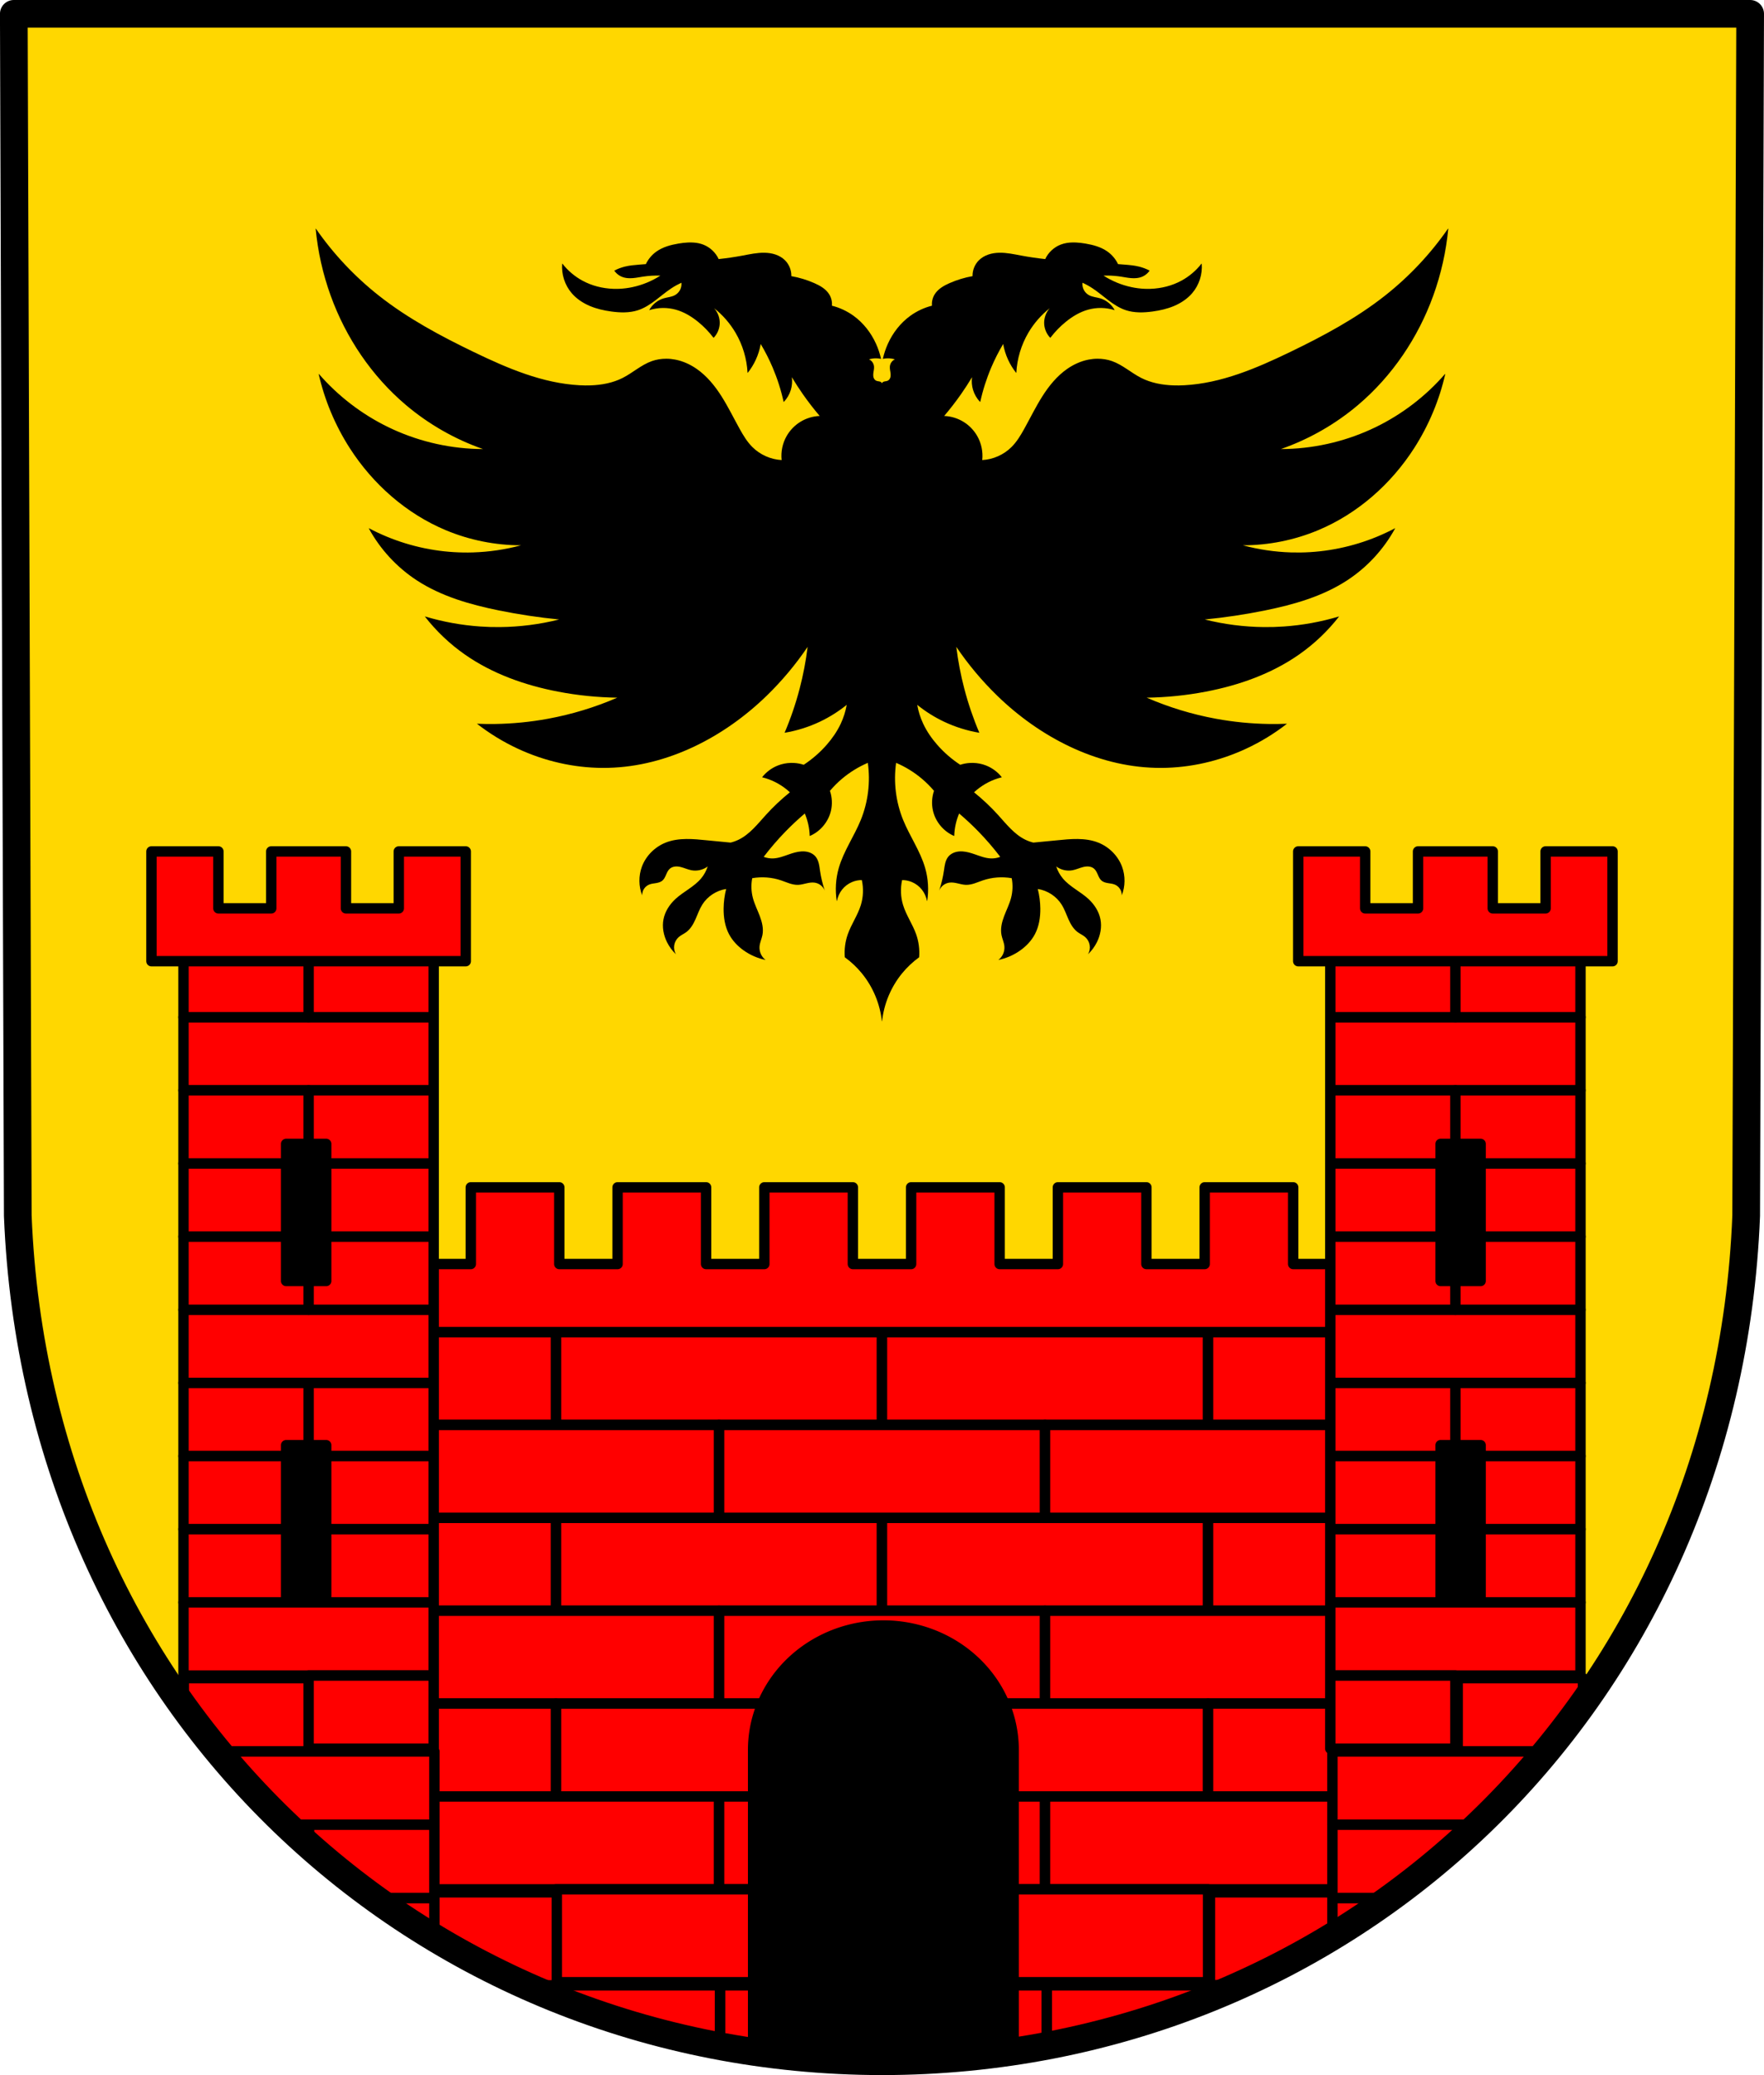 <?xml version="1.0" encoding="UTF-8" standalone="no"?>
<!-- Created with Inkscape (http://www.inkscape.org/) -->

<svg
   xmlns:dc="http://purl.org/dc/elements/1.1/"
   xmlns:cc="http://creativecommons.org/ns#"
   xmlns:rdf="http://www.w3.org/1999/02/22-rdf-syntax-ns#"
   xmlns:svg="http://www.w3.org/2000/svg"
   xmlns="http://www.w3.org/2000/svg"
   xmlns:sodipodi="http://sodipodi.sourceforge.net/DTD/sodipodi-0.dtd"
   xmlns:inkscape="http://www.inkscape.org/namespaces/inkscape"
   width="134.907mm"
   height="158.658mm"
   viewBox="0 0 134.907 158.658"
   version="1.1"
   id="svg865"
   inkscape:version="0.92.5 (2060ec1f9f, 2020-04-08)"
   sodipodi:docname="DEU Freudenburg COA.svg">
  <defs
     id="defs859">
    <inkscape:path-effect
       effect="spiro"
       id="path-effect3901"
       is_visible="true" />
    <inkscape:path-effect
       effect="spiro"
       id="path-effect3878"
       is_visible="true" />
    <inkscape:path-effect
       effect="spiro"
       id="path-effect3644"
       is_visible="true" />
    <inkscape:path-effect
       effect="spiro"
       id="path-effect3636"
       is_visible="true" />
    <inkscape:path-effect
       effect="spiro"
       id="path-effect3544"
       is_visible="true" />
    <inkscape:path-effect
       effect="spiro"
       id="path-effect3466"
       is_visible="true" />
    <inkscape:path-effect
       effect="spiro"
       id="path-effect3544-2"
       is_visible="true" />
    <inkscape:path-effect
       effect="spiro"
       id="path-effect3644-8"
       is_visible="true" />
    <inkscape:path-effect
       effect="spiro"
       id="path-effect3644-3"
       is_visible="true" />
    <inkscape:path-effect
       effect="spiro"
       id="path-effect3636-0"
       is_visible="true" />
    <inkscape:path-effect
       effect="spiro"
       id="path-effect1727-0-1"
       is_visible="true" />
    <inkscape:path-effect
       effect="spiro"
       id="path-effect1731-8-3"
       is_visible="true" />
    <inkscape:path-effect
       effect="spiro"
       id="path-effect1727-3"
       is_visible="true" />
    <inkscape:path-effect
       effect="spiro"
       id="path-effect1731-7"
       is_visible="true" />
    <inkscape:path-effect
       effect="spiro"
       id="path-effect841-8"
       is_visible="true" />
    <inkscape:path-effect
       effect="spiro"
       id="path-effect3878-5"
       is_visible="true" />
  </defs>
  <sodipodi:namedview
     id="base"
     pagecolor="#ffffff"
     bordercolor="#666666"
     borderopacity="1.0"
     inkscape:pageopacity="0.0"
     inkscape:pageshadow="2"
     inkscape:zoom="1.3224365"
     inkscape:cx="254.94257"
     inkscape:cy="299.82534"
     inkscape:document-units="mm"
     inkscape:current-layer="layer1"
     showgrid="false"
     inkscape:window-width="1920"
     inkscape:window-height="1046"
     inkscape:window-x="-11"
     inkscape:window-y="-11"
     inkscape:window-maximized="1"
     fit-margin-top="0"
     fit-margin-left="0"
     fit-margin-right="0"
     fit-margin-bottom="0"
     inkscape:snap-global="true"
     inkscape:snap-midpoints="true"
     inkscape:snap-smooth-nodes="true" />
  <g
     inkscape:label="Ebene 1"
     inkscape:groupmode="layer"
     id="layer1"
     transform="translate(17.38,172.859)">
    <path
       style="fill:#ffd700;fill-opacity:1;fill-rule:evenodd;stroke:none;stroke-width:2.117;stroke-linecap:round;stroke-linejoin:round;stroke-miterlimit:4;stroke-dasharray:none;stroke-opacity:1"
       inkscape:connector-curvature="0"
       d="m 116.468,-171.801 -0.304,91.893 c -1.478,37.541 -30.679,64.627 -66.092,64.648 -35.381,-0.046 -64.593,-27.143 -66.092,-64.648 l -0.304,-91.893 H 50.072 Z"
       id="path10563-0-6-2-6-5-1"
       sodipodi:nodetypes="ccccccc" />
    <rect
       style="opacity:1;fill:#ff0000;fill-opacity:1;fill-rule:evenodd;stroke:#000000;stroke-width:0.794;stroke-linecap:round;stroke-linejoin:round;stroke-miterlimit:4;stroke-dasharray:none;stroke-opacity:1;paint-order:normal"
       id="rect2734-29"
       width="24.937"
       height="7.101"
       x="25.136"
       y="-56.809" />
    <rect
       style="opacity:1;fill:#ff0000;fill-opacity:1;fill-rule:evenodd;stroke:#000000;stroke-width:0.794;stroke-linecap:round;stroke-linejoin:round;stroke-miterlimit:4;stroke-dasharray:none;stroke-opacity:1;paint-order:normal"
       id="rect2734-0-9"
       width="24.937"
       height="7.101"
       x="50.073"
       y="-56.809" />
    <path
       inkscape:connector-curvature="0"
       style="opacity:1;fill:#ff0000;fill-opacity:1;fill-rule:evenodd;stroke:#000000;stroke-width:0.794;stroke-linecap:round;stroke-linejoin:round;stroke-miterlimit:4;stroke-dasharray:none;stroke-opacity:1;paint-order:normal"
       d="m 75.01,-56.809 v 7.101 h 12.468 v -7.101 z"
       id="rect2734-2-9" />
    <path
       inkscape:connector-curvature="0"
       style="opacity:1;fill:#ff0000;fill-opacity:1;fill-rule:evenodd;stroke:#000000;stroke-width:0.794;stroke-linecap:round;stroke-linejoin:round;stroke-miterlimit:4;stroke-dasharray:none;stroke-opacity:1;paint-order:normal"
       d="m 12.668,-56.809 v 7.101 h 12.468 v -7.101 z"
       id="rect2734-2-4-7" />
    <rect
       style="opacity:1;fill:#ff0000;fill-opacity:1;fill-rule:evenodd;stroke:#000000;stroke-width:0.794;stroke-linecap:round;stroke-linejoin:round;stroke-miterlimit:4;stroke-dasharray:none;stroke-opacity:1;paint-order:normal"
       id="rect2734-9-9"
       width="24.937"
       height="7.101"
       x="37.605"
       y="-49.708" />
    <rect
       style="opacity:1;fill:#ff0000;fill-opacity:1;fill-rule:evenodd;stroke:#000000;stroke-width:0.794;stroke-linecap:round;stroke-linejoin:round;stroke-miterlimit:4;stroke-dasharray:none;stroke-opacity:1;paint-order:normal"
       id="rect2734-3-0"
       width="24.937"
       height="7.101"
       x="12.668"
       y="-49.708" />
    <rect
       style="opacity:1;fill:#ff0000;fill-opacity:1;fill-rule:evenodd;stroke:#000000;stroke-width:0.794;stroke-linecap:round;stroke-linejoin:round;stroke-miterlimit:4;stroke-dasharray:none;stroke-opacity:1;paint-order:normal"
       id="rect2734-25-0"
       width="24.937"
       height="7.101"
       x="62.542"
       y="-49.708" />
    <rect
       style="opacity:1;fill:#ff0000;fill-opacity:1;fill-rule:evenodd;stroke:#000000;stroke-width:0.794;stroke-linecap:round;stroke-linejoin:round;stroke-miterlimit:4;stroke-dasharray:none;stroke-opacity:1;paint-order:normal"
       id="rect2734-97-9"
       width="24.937"
       height="7.101"
       x="25.136"
       y="-42.606" />
    <rect
       style="opacity:1;fill:#ff0000;fill-opacity:1;fill-rule:evenodd;stroke:#000000;stroke-width:0.794;stroke-linecap:round;stroke-linejoin:round;stroke-miterlimit:4;stroke-dasharray:none;stroke-opacity:1;paint-order:normal"
       id="rect2734-0-4-9"
       width="24.937"
       height="7.101"
       x="50.073"
       y="-42.606" />
    <path
       inkscape:connector-curvature="0"
       style="opacity:1;fill:#ff0000;fill-opacity:1;fill-rule:evenodd;stroke:#000000;stroke-width:0.794;stroke-linecap:round;stroke-linejoin:round;stroke-miterlimit:4;stroke-dasharray:none;stroke-opacity:1;paint-order:normal"
       d="m 75.01,-42.607 v 7.101 H 87.479 v -7.101 z"
       id="rect2734-2-44-5" />
    <path
       inkscape:connector-curvature="0"
       style="opacity:1;fill:#ff0000;fill-opacity:1;fill-rule:evenodd;stroke:#000000;stroke-width:0.794;stroke-linecap:round;stroke-linejoin:round;stroke-miterlimit:4;stroke-dasharray:none;stroke-opacity:1;paint-order:normal"
       d="m 12.668,-42.606 v 7.101 h 12.468 v -7.101 z"
       id="rect2734-2-4-4-6" />
    <rect
       style="opacity:1;fill:#ff0000;fill-opacity:1;fill-rule:evenodd;stroke:#000000;stroke-width:0.794;stroke-linecap:round;stroke-linejoin:round;stroke-miterlimit:4;stroke-dasharray:none;stroke-opacity:1;paint-order:normal"
       id="rect2734-9-7-6"
       width="24.937"
       height="7.101"
       x="37.605"
       y="-35.505" />
    <rect
       style="opacity:1;fill:#ff0000;fill-opacity:1;fill-rule:evenodd;stroke:#000000;stroke-width:0.794;stroke-linecap:round;stroke-linejoin:round;stroke-miterlimit:4;stroke-dasharray:none;stroke-opacity:1;paint-order:normal"
       id="rect2734-3-8-0"
       width="24.937"
       height="7.101"
       x="12.668"
       y="-35.505" />
    <rect
       style="opacity:1;fill:#ff0000;fill-opacity:1;fill-rule:evenodd;stroke:#000000;stroke-width:0.794;stroke-linecap:round;stroke-linejoin:round;stroke-miterlimit:4;stroke-dasharray:none;stroke-opacity:1;paint-order:normal"
       id="rect2734-25-4-1"
       width="24.937"
       height="7.101"
       x="62.542"
       y="-35.505" />
    <rect
       style="opacity:1;fill:#ff0000;fill-opacity:1;fill-rule:evenodd;stroke:#000000;stroke-width:0.794;stroke-linecap:round;stroke-linejoin:round;stroke-miterlimit:4;stroke-dasharray:none;stroke-opacity:1;paint-order:normal"
       id="rect2734-8-2"
       width="24.937"
       height="7.101"
       x="25.136"
       y="-71.011" />
    <rect
       style="opacity:1;fill:#ff0000;fill-opacity:1;fill-rule:evenodd;stroke:#000000;stroke-width:0.794;stroke-linecap:round;stroke-linejoin:round;stroke-miterlimit:4;stroke-dasharray:none;stroke-opacity:1;paint-order:normal"
       id="rect2734-0-7-5"
       width="24.937"
       height="7.101"
       x="50.073"
       y="-71.011" />
    <path
       inkscape:connector-curvature="0"
       style="opacity:1;fill:#ff0000;fill-opacity:1;fill-rule:evenodd;stroke:#000000;stroke-width:0.794;stroke-linecap:round;stroke-linejoin:round;stroke-miterlimit:4;stroke-dasharray:none;stroke-opacity:1;paint-order:normal"
       d="m 75.01,-71.012 v 7.101 h 12.468 v -7.101 z"
       id="rect2734-2-0-3" />
    <path
       inkscape:connector-curvature="0"
       style="opacity:1;fill:#ff0000;fill-opacity:1;fill-rule:evenodd;stroke:#000000;stroke-width:0.794;stroke-linecap:round;stroke-linejoin:round;stroke-miterlimit:4;stroke-dasharray:none;stroke-opacity:1;paint-order:normal"
       d="m 12.668,-71.012 v 7.101 h 12.468 v -7.101 z"
       id="rect2734-2-4-8-5" />
    <rect
       style="opacity:1;fill:#ff0000;fill-opacity:1;fill-rule:evenodd;stroke:#000000;stroke-width:0.794;stroke-linecap:round;stroke-linejoin:round;stroke-miterlimit:4;stroke-dasharray:none;stroke-opacity:1;paint-order:normal"
       id="rect2734-9-3-3"
       width="24.937"
       height="7.101"
       x="37.605"
       y="-63.91" />
    <rect
       style="opacity:1;fill:#ff0000;fill-opacity:1;fill-rule:evenodd;stroke:#000000;stroke-width:0.794;stroke-linecap:round;stroke-linejoin:round;stroke-miterlimit:4;stroke-dasharray:none;stroke-opacity:1;paint-order:normal"
       id="rect2734-3-4-6"
       width="24.937"
       height="7.101"
       x="12.668"
       y="-63.91" />
    <rect
       style="opacity:1;fill:#ff0000;fill-opacity:1;fill-rule:evenodd;stroke:#000000;stroke-width:0.794;stroke-linecap:round;stroke-linejoin:round;stroke-miterlimit:4;stroke-dasharray:none;stroke-opacity:1;paint-order:normal"
       id="rect2734-25-5-4"
       width="24.937"
       height="7.101"
       x="62.542"
       y="-63.91" />
    <rect
       style="opacity:1;fill:#ff0000;fill-opacity:1;fill-rule:evenodd;stroke:#000000;stroke-width:0.794;stroke-linecap:round;stroke-linejoin:round;stroke-miterlimit:4;stroke-dasharray:none;stroke-opacity:1;paint-order:normal"
       id="rect2734-97-7-4"
       width="24.937"
       height="7.101"
       x="25.136"
       y="-28.404" />
    <rect
       style="opacity:1;fill:#ff0000;fill-opacity:1;fill-rule:evenodd;stroke:#000000;stroke-width:0.794;stroke-linecap:round;stroke-linejoin:round;stroke-miterlimit:4;stroke-dasharray:none;stroke-opacity:1;paint-order:normal"
       id="rect2734-0-4-6-2"
       width="24.937"
       height="7.101"
       x="50.073"
       y="-28.404" />
    <path
       style="opacity:1;fill:#ff0000;fill-opacity:1;fill-rule:evenodd;stroke:#000000;stroke-width:3;stroke-linecap:round;stroke-linejoin:round;stroke-miterlimit:4;stroke-dasharray:none;stroke-opacity:1;paint-order:normal"
       d="M 349.193 545.971 L 349.193 572.811 L 360.256 572.811 C 372.877 567.008 384.936 560.173 396.318 552.389 L 396.318 545.971 L 349.193 545.971 z M 149.844 572.812 C 168.101 581.204 187.538 587.426 207.818 591.24 L 207.818 572.812 L 149.844 572.812 z "
       transform="matrix(0.265,0,0,0.265,-17.38,-172.859)"
       id="rect2734-2-44-2-2" />
    <path
       style="opacity:1;fill:#ff0000;fill-opacity:1;fill-rule:evenodd;stroke:#000000;stroke-width:3;stroke-linecap:round;stroke-linejoin:round;stroke-miterlimit:4;stroke-dasharray:none;stroke-opacity:1;paint-order:normal"
       d="M 113.566 545.973 L 113.566 552.258 C 125.014 560.098 137.145 566.976 149.844 572.812 L 160.691 572.812 L 160.691 545.973 L 113.566 545.973 z M 302.068 572.812 L 302.068 591.277 C 322.428 587.466 341.936 581.233 360.252 572.812 L 302.068 572.812 z "
       transform="matrix(0.265,0,0,0.265,-17.38,-172.859)"
       id="rect2734-2-4-4-7-0" />
    <path
       style="opacity:1;fill:#ff0000;fill-opacity:1;fill-rule:evenodd;stroke:#000000;stroke-width:3;stroke-linecap:round;stroke-linejoin:round;stroke-miterlimit:4;stroke-dasharray:none;stroke-opacity:1;paint-order:normal"
       d="M 207.818 572.812 L 207.818 591.24 C 223.096 594.114 238.848 595.629 254.943 595.65 C 271.04 595.641 286.792 594.137 302.068 591.277 L 302.068 572.812 L 207.818 572.812 z "
       transform="matrix(0.265,0,0,0.265,-17.38,-172.859)"
       id="rect2734-9-7-5-1" />
    <path
       inkscape:connector-curvature="0"
       style="opacity:1;fill:#ff0000;fill-opacity:1;fill-rule:evenodd;stroke:#000000;stroke-width:0.794;stroke-linecap:round;stroke-linejoin:round;stroke-miterlimit:4;stroke-dasharray:none;stroke-opacity:1;paint-order:normal"
       d="m 18.625,-82.076 v 5.863 h -5.957 v 5.202 h 74.811 v -5.202 h -5.958 v -5.863 h -6.771 v 5.863 h -4.454 v -5.863 h -6.771 v 5.863 h -4.454 v -5.863 h -6.771 v 5.863 h -4.454 v -5.863 h -6.771 v 5.863 h -4.454 v -5.863 h -6.771 v 5.863 h -4.455 v -5.863 z"
       id="rect2922-7" />
    <rect
       style="opacity:1;fill:#ff0000;fill-opacity:1;fill-rule:evenodd;stroke:#000000;stroke-width:0.794;stroke-linecap:round;stroke-linejoin:round;stroke-miterlimit:4;stroke-dasharray:none;stroke-opacity:1;paint-order:normal"
       id="rect2734-0-7"
       width="19.135"
       height="5.593"
       x="84.358"
       y="-72.715" />
    <path
       inkscape:connector-curvature="0"
       style="opacity:1;fill:#ff0000;fill-opacity:1;fill-rule:evenodd;stroke:#000000;stroke-width:0.794;stroke-linecap:round;stroke-linejoin:round;stroke-miterlimit:4;stroke-dasharray:none;stroke-opacity:1;paint-order:normal"
       d="m 93.926,-67.122 v 5.593 h 9.567 v -5.593 z"
       id="rect2734-0-7-3" />
    <path
       inkscape:connector-curvature="0"
       style="opacity:1;fill:#ff0000;fill-opacity:1;fill-rule:evenodd;stroke:#000000;stroke-width:0.794;stroke-linecap:round;stroke-linejoin:round;stroke-miterlimit:4;stroke-dasharray:none;stroke-opacity:1;paint-order:normal"
       d="m 84.358,-67.122 v 5.593 h 9.567 v -5.593 z"
       id="rect2734-0-7-3-0" />
    <rect
       style="opacity:1;fill:#ff0000;fill-opacity:1;fill-rule:evenodd;stroke:#000000;stroke-width:0.794;stroke-linecap:round;stroke-linejoin:round;stroke-miterlimit:4;stroke-dasharray:none;stroke-opacity:1;paint-order:normal"
       id="rect2734-0-7-4"
       width="19.135"
       height="5.593"
       x="84.358"
       y="-61.529" />
    <path
       inkscape:connector-curvature="0"
       style="opacity:1;fill:#ff0000;fill-opacity:1;fill-rule:evenodd;stroke:#000000;stroke-width:0.794;stroke-linecap:round;stroke-linejoin:round;stroke-miterlimit:4;stroke-dasharray:none;stroke-opacity:1;paint-order:normal"
       d="m 93.926,-55.936 v 5.593 h 9.567 v -5.593 z"
       id="rect2734-0-7-3-8" />
    <path
       inkscape:connector-curvature="0"
       style="opacity:1;fill:#ff0000;fill-opacity:1;fill-rule:evenodd;stroke:#000000;stroke-width:0.794;stroke-linecap:round;stroke-linejoin:round;stroke-miterlimit:4;stroke-dasharray:none;stroke-opacity:1;paint-order:normal"
       d="m 84.358,-55.936 v 5.593 h 9.567 v -5.593 z"
       id="rect2734-0-7-3-0-8" />
    <rect
       style="opacity:1;fill:#ff0000;fill-opacity:1;fill-rule:evenodd;stroke:#000000;stroke-width:0.794;stroke-linecap:round;stroke-linejoin:round;stroke-miterlimit:4;stroke-dasharray:none;stroke-opacity:1;paint-order:normal"
       id="rect2734-0-7-1"
       width="19.135"
       height="5.593"
       x="84.358"
       y="-50.343" />
    <path
       style="opacity:1;fill:#ff0000;fill-opacity:1;fill-rule:evenodd;stroke:#000000;stroke-width:3;stroke-linecap:round;stroke-linejoin:round;stroke-miterlimit:4;stroke-dasharray:none;stroke-opacity:1;paint-order:normal"
       d="M 53.039 484.189 L 53.039 493.121 C 56.047 497.294 59.168 501.369 62.414 505.328 L 89.199 505.328 L 89.199 484.189 L 53.039 484.189 z M 420.686 484.189 L 420.686 505.328 L 447.613 505.328 C 450.809 501.426 453.882 497.409 456.846 493.299 L 456.846 484.189 L 420.686 484.189 z "
       transform="matrix(0.265,0,0,0.265,-17.38,-172.859)"
       id="rect2734-0-7-3-6" />
    <path
       inkscape:connector-curvature="0"
       style="opacity:1;fill:#ff0000;fill-opacity:1;fill-rule:evenodd;stroke:#000000;stroke-width:0.794;stroke-linecap:round;stroke-linejoin:round;stroke-miterlimit:4;stroke-dasharray:none;stroke-opacity:1;paint-order:normal"
       d="m 84.358,-44.75 v 5.593 h 9.567 v -5.593 z"
       id="rect2734-0-7-3-0-7" />
    <path
       style="opacity:1;fill:#ff0000;fill-opacity:1;fill-rule:evenodd;stroke:#000000;stroke-width:3;stroke-linecap:round;stroke-linejoin:round;stroke-miterlimit:4;stroke-dasharray:none;stroke-opacity:1;paint-order:normal"
       d="M 62.414 505.328 C 68.516 512.769 75.027 519.827 81.916 526.467 L 125.361 526.467 L 125.361 505.328 L 62.414 505.328 z M 384.523 505.328 L 384.523 526.467 L 428.131 526.467 C 435.014 519.826 441.519 512.77 447.613 505.328 L 384.523 505.328 z M 107.031 547.605 C 112.95 551.95 119.065 556.03 125.361 559.834 L 125.361 547.605 L 107.031 547.605 z M 384.525 547.605 L 384.525 559.951 C 390.887 556.114 397.061 551.995 403.037 547.605 L 384.525 547.605 z "
       transform="matrix(0.265,0,0,0.265,-17.38,-172.859)"
       id="rect2734-0-7-0" />
    <path
       style="opacity:1;fill:#ff0000;fill-opacity:1;fill-rule:evenodd;stroke:#000000;stroke-width:3;stroke-linecap:round;stroke-linejoin:round;stroke-miterlimit:4;stroke-dasharray:none;stroke-opacity:1;paint-order:normal"
       d="M 81.916 526.467 C 84.296 528.761 86.731 530.995 89.199 533.189 L 89.199 526.467 L 81.916 526.467 z M 420.686 526.467 L 420.686 533.342 C 423.211 531.1 425.698 528.814 428.131 526.467 L 420.686 526.467 z "
       transform="matrix(0.265,0,0,0.265,-17.38,-172.859)"
       id="rect2734-0-7-3-2" />
    <path
       style="opacity:1;fill:#ff0000;fill-opacity:1;fill-rule:evenodd;stroke:#000000;stroke-width:3;stroke-linecap:round;stroke-linejoin:round;stroke-miterlimit:4;stroke-dasharray:none;stroke-opacity:1;paint-order:normal"
       d="M 89.201 526.469 L 89.201 533.191 C 94.919 538.273 100.868 543.082 107.031 547.605 L 125.361 547.605 L 125.361 526.469 L 89.201 526.469 z M 384.525 526.469 L 384.525 547.605 L 403.037 547.605 C 409.135 543.126 415.025 538.368 420.686 533.342 L 420.686 526.469 L 384.525 526.469 z "
       transform="matrix(0.265,0,0,0.265,-17.38,-172.859)"
       id="rect2734-0-7-3-0-9" />
    <rect
       style="opacity:1;fill:#ff0000;fill-opacity:1;fill-rule:evenodd;stroke:#000000;stroke-width:0.794;stroke-linecap:round;stroke-linejoin:round;stroke-miterlimit:4;stroke-dasharray:none;stroke-opacity:1;paint-order:normal"
       id="rect2734-0-7-58"
       width="19.135"
       height="5.593"
       x="84.358"
       y="-83.901" />
    <path
       inkscape:connector-curvature="0"
       style="opacity:1;fill:#ff0000;fill-opacity:1;fill-rule:evenodd;stroke:#000000;stroke-width:0.794;stroke-linecap:round;stroke-linejoin:round;stroke-miterlimit:4;stroke-dasharray:none;stroke-opacity:1;paint-order:normal"
       d="m 93.926,-78.308 v 5.593 h 9.567 v -5.593 z"
       id="rect2734-0-7-3-7" />
    <path
       inkscape:connector-curvature="0"
       style="opacity:1;fill:#ff0000;fill-opacity:1;fill-rule:evenodd;stroke:#000000;stroke-width:0.794;stroke-linecap:round;stroke-linejoin:round;stroke-miterlimit:4;stroke-dasharray:none;stroke-opacity:1;paint-order:normal"
       d="m 84.358,-78.308 v 5.593 h 9.567 v -5.593 z"
       id="rect2734-0-7-3-0-0" />
    <rect
       style="opacity:1;fill:#ff0000;fill-opacity:1;fill-rule:evenodd;stroke:#000000;stroke-width:0.794;stroke-linecap:round;stroke-linejoin:round;stroke-miterlimit:4;stroke-dasharray:none;stroke-opacity:1;paint-order:normal"
       id="rect2734-0-7-2"
       width="19.135"
       height="5.593"
       x="84.358"
       y="-95.087" />
    <path
       inkscape:connector-curvature="0"
       style="opacity:1;fill:#ff0000;fill-opacity:1;fill-rule:evenodd;stroke:#000000;stroke-width:0.794;stroke-linecap:round;stroke-linejoin:round;stroke-miterlimit:4;stroke-dasharray:none;stroke-opacity:1;paint-order:normal"
       d="m 93.926,-89.494 v 5.593 h 9.567 v -5.593 z"
       id="rect2734-0-7-3-80" />
    <path
       inkscape:connector-curvature="0"
       style="opacity:1;fill:#ff0000;fill-opacity:1;fill-rule:evenodd;stroke:#000000;stroke-width:0.794;stroke-linecap:round;stroke-linejoin:round;stroke-miterlimit:4;stroke-dasharray:none;stroke-opacity:1;paint-order:normal"
       d="m 84.358,-89.494 v 5.593 h 9.567 v -5.593 z"
       id="rect2734-0-7-3-0-1" />
    <path
       inkscape:connector-curvature="0"
       style="opacity:1;fill:#ff0000;fill-opacity:1;fill-rule:evenodd;stroke:#000000;stroke-width:0.794;stroke-linecap:round;stroke-linejoin:round;stroke-miterlimit:4;stroke-dasharray:none;stroke-opacity:1;paint-order:normal"
       d="m 93.926,-100.68 v 5.593 h 9.567 v -5.593 z"
       id="rect2734-0-7-3-80-9" />
    <path
       inkscape:connector-curvature="0"
       style="opacity:1;fill:#ff0000;fill-opacity:1;fill-rule:evenodd;stroke:#000000;stroke-width:0.794;stroke-linecap:round;stroke-linejoin:round;stroke-miterlimit:4;stroke-dasharray:none;stroke-opacity:1;paint-order:normal"
       d="m 84.358,-100.68 v 5.593 h 9.567 v -5.593 z"
       id="rect2734-0-7-3-0-1-5" />
    <path
       inkscape:connector-curvature="0"
       style="opacity:1;fill:#ff0000;fill-opacity:1;fill-rule:evenodd;stroke:#000000;stroke-width:0.794;stroke-linecap:round;stroke-linejoin:round;stroke-miterlimit:4;stroke-dasharray:none;stroke-opacity:1;paint-order:normal"
       d="m 81.907,-107.759 v 8.392 h 24.037 v -8.392 h -5.121 v 4.352 h -4.041 v -4.352 h -5.714 v 4.352 h -4.041 v -4.352 z"
       id="rect3346" />
    <rect
       style="opacity:1;fill:#ff0000;fill-opacity:1;fill-rule:evenodd;stroke:#000000;stroke-width:0.794;stroke-linecap:round;stroke-linejoin:round;stroke-miterlimit:4;stroke-dasharray:none;stroke-opacity:1;paint-order:normal"
       id="rect2734-0-7-7"
       width="19.135"
       height="5.593"
       x="-15.788"
       y="-72.715"
       transform="scale(-1,1)" />
    <path
       inkscape:connector-curvature="0"
       style="opacity:1;fill:#ff0000;fill-opacity:1;fill-rule:evenodd;stroke:#000000;stroke-width:0.794;stroke-linecap:round;stroke-linejoin:round;stroke-miterlimit:4;stroke-dasharray:none;stroke-opacity:1;paint-order:normal"
       d="m 6.22,-67.122 v 5.593 h -9.567 v -5.593 z"
       id="rect2734-0-7-3-1" />
    <path
       inkscape:connector-curvature="0"
       style="opacity:1;fill:#ff0000;fill-opacity:1;fill-rule:evenodd;stroke:#000000;stroke-width:0.794;stroke-linecap:round;stroke-linejoin:round;stroke-miterlimit:4;stroke-dasharray:none;stroke-opacity:1;paint-order:normal"
       d="m 15.788,-67.122 v 5.593 H 6.221 v -5.593 z"
       id="rect2734-0-7-3-0-6" />
    <rect
       style="opacity:1;fill:#ff0000;fill-opacity:1;fill-rule:evenodd;stroke:#000000;stroke-width:0.794;stroke-linecap:round;stroke-linejoin:round;stroke-miterlimit:4;stroke-dasharray:none;stroke-opacity:1;paint-order:normal"
       id="rect2734-0-7-4-5"
       width="19.135"
       height="5.593"
       x="-15.788"
       y="-61.529"
       transform="scale(-1,1)" />
    <path
       inkscape:connector-curvature="0"
       style="opacity:1;fill:#ff0000;fill-opacity:1;fill-rule:evenodd;stroke:#000000;stroke-width:0.794;stroke-linecap:round;stroke-linejoin:round;stroke-miterlimit:4;stroke-dasharray:none;stroke-opacity:1;paint-order:normal"
       d="m 6.22,-55.936 v 5.593 h -9.567 v -5.593 z"
       id="rect2734-0-7-3-8-4" />
    <path
       inkscape:connector-curvature="0"
       style="opacity:1;fill:#ff0000;fill-opacity:1;fill-rule:evenodd;stroke:#000000;stroke-width:0.794;stroke-linecap:round;stroke-linejoin:round;stroke-miterlimit:4;stroke-dasharray:none;stroke-opacity:1;paint-order:normal"
       d="m 15.788,-55.936 v 5.593 H 6.22 v -5.593 z"
       id="rect2734-0-7-3-0-8-6" />
    <rect
       style="opacity:1;fill:#ff0000;fill-opacity:1;fill-rule:evenodd;stroke:#000000;stroke-width:0.794;stroke-linecap:round;stroke-linejoin:round;stroke-miterlimit:4;stroke-dasharray:none;stroke-opacity:1;paint-order:normal"
       id="rect2734-0-7-1-4"
       width="19.135"
       height="5.593"
       x="-15.788"
       y="-50.343"
       transform="scale(-1,1)" />
    <path
       inkscape:connector-curvature="0"
       style="opacity:1;fill:#ff0000;fill-opacity:1;fill-rule:evenodd;stroke:#000000;stroke-width:0.794;stroke-linecap:round;stroke-linejoin:round;stroke-miterlimit:4;stroke-dasharray:none;stroke-opacity:1;paint-order:normal"
       d="m 15.788,-44.75 v 5.593 H 6.22 v -5.593 z"
       id="rect2734-0-7-3-0-7-6" />
    <rect
       style="opacity:1;fill:#ff0000;fill-opacity:1;fill-rule:evenodd;stroke:#000000;stroke-width:0.794;stroke-linecap:round;stroke-linejoin:round;stroke-miterlimit:4;stroke-dasharray:none;stroke-opacity:1;paint-order:normal"
       id="rect2734-0-7-58-3"
       width="19.135"
       height="5.593"
       x="-15.788"
       y="-83.901"
       transform="scale(-1,1)" />
    <path
       inkscape:connector-curvature="0"
       style="opacity:1;fill:#ff0000;fill-opacity:1;fill-rule:evenodd;stroke:#000000;stroke-width:0.794;stroke-linecap:round;stroke-linejoin:round;stroke-miterlimit:4;stroke-dasharray:none;stroke-opacity:1;paint-order:normal"
       d="m 6.22,-78.308 v 5.593 h -9.567 v -5.593 z"
       id="rect2734-0-7-3-7-0" />
    <path
       inkscape:connector-curvature="0"
       style="opacity:1;fill:#ff0000;fill-opacity:1;fill-rule:evenodd;stroke:#000000;stroke-width:0.794;stroke-linecap:round;stroke-linejoin:round;stroke-miterlimit:4;stroke-dasharray:none;stroke-opacity:1;paint-order:normal"
       d="m 15.788,-78.308 v 5.593 H 6.221 v -5.593 z"
       id="rect2734-0-7-3-0-0-6" />
    <rect
       style="opacity:1;fill:#ff0000;fill-opacity:1;fill-rule:evenodd;stroke:#000000;stroke-width:0.794;stroke-linecap:round;stroke-linejoin:round;stroke-miterlimit:4;stroke-dasharray:none;stroke-opacity:1;paint-order:normal"
       id="rect2734-0-7-2-0"
       width="19.135"
       height="5.593"
       x="-15.788"
       y="-95.087"
       transform="scale(-1,1)" />
    <path
       inkscape:connector-curvature="0"
       style="opacity:1;fill:#ff0000;fill-opacity:1;fill-rule:evenodd;stroke:#000000;stroke-width:0.794;stroke-linecap:round;stroke-linejoin:round;stroke-miterlimit:4;stroke-dasharray:none;stroke-opacity:1;paint-order:normal"
       d="m 6.22,-89.494 v 5.593 h -9.567 v -5.593 z"
       id="rect2734-0-7-3-80-8" />
    <path
       inkscape:connector-curvature="0"
       style="opacity:1;fill:#ff0000;fill-opacity:1;fill-rule:evenodd;stroke:#000000;stroke-width:0.794;stroke-linecap:round;stroke-linejoin:round;stroke-miterlimit:4;stroke-dasharray:none;stroke-opacity:1;paint-order:normal"
       d="m 15.788,-89.494 v 5.593 H 6.221 v -5.593 z"
       id="rect2734-0-7-3-0-1-0" />
    <path
       inkscape:connector-curvature="0"
       style="opacity:1;fill:#ff0000;fill-opacity:1;fill-rule:evenodd;stroke:#000000;stroke-width:0.794;stroke-linecap:round;stroke-linejoin:round;stroke-miterlimit:4;stroke-dasharray:none;stroke-opacity:1;paint-order:normal"
       d="m 6.22,-100.68 v 5.593 h -9.567 v -5.593 z"
       id="rect2734-0-7-3-80-9-4" />
    <path
       inkscape:connector-curvature="0"
       style="opacity:1;fill:#ff0000;fill-opacity:1;fill-rule:evenodd;stroke:#000000;stroke-width:0.794;stroke-linecap:round;stroke-linejoin:round;stroke-miterlimit:4;stroke-dasharray:none;stroke-opacity:1;paint-order:normal"
       d="m 15.788,-100.68 v 5.593 H 6.221 v -5.593 z"
       id="rect2734-0-7-3-0-1-5-8" />
    <path
       inkscape:connector-curvature="0"
       style="opacity:1;fill:#ff0000;fill-opacity:1;fill-rule:evenodd;stroke:#000000;stroke-width:0.794;stroke-linecap:round;stroke-linejoin:round;stroke-miterlimit:4;stroke-dasharray:none;stroke-opacity:1;paint-order:normal"
       d="m 18.239,-107.759 v 8.392 H -5.798 v -8.392 h 5.121 v 4.352 h 4.041 v -4.352 h 5.714 v 4.352 h 4.041 v -4.352 z"
       id="rect3346-5" />
    <path
       style="opacity:1;fill:#000000;fill-opacity:1;fill-rule:evenodd;stroke:#000000;stroke-width:3;stroke-linecap:round;stroke-linejoin:round;stroke-miterlimit:4;stroke-dasharray:none;stroke-opacity:1;paint-order:normal"
       d="M 82.582 330.041 L 82.582 369.592 L 94.135 369.592 L 94.135 330.041 L 82.582 330.041 z M 415.75 330.041 L 415.75 369.592 L 427.303 369.592 L 427.303 330.041 L 415.75 330.041 z M 82.582 416.963 L 82.582 461.996 L 94.135 461.996 L 94.135 416.963 L 82.582 416.963 z M 415.75 416.963 L 415.75 461.996 L 427.303 461.996 L 427.303 416.963 L 415.75 416.963 z M 254.941 468.998 A 37.593 35.887 0 0 0 217.35 504.887 L 217.35 592.852 C 229.622 594.678 242.175 595.634 254.943 595.65 C 267.712 595.643 280.264 594.698 292.535 592.883 L 292.535 504.887 A 37.593 35.887 0 0 0 254.941 468.998 z "
       transform="matrix(0.265,0,0,0.265,-17.38,-172.859)"
       id="rect3367" />
    <path
       style="fill:none;fill-rule:evenodd;stroke:#000000;stroke-width:2.117;stroke-linecap:round;stroke-linejoin:round;stroke-miterlimit:4;stroke-dasharray:none;stroke-opacity:1"
       inkscape:connector-curvature="0"
       d="m 116.468,-171.801 -0.304,91.893 c -1.478,37.541 -30.679,64.627 -66.092,64.648 -35.381,-0.046 -64.593,-27.143 -66.092,-64.648 l -0.304,-91.893 H 50.072 Z"
       id="path10563-0-6-2-6-5"
       sodipodi:nodetypes="ccccccc" />
    <path
       style="fill:#000000;stroke:none;stroke-width:0.165;stroke-linecap:butt;stroke-linejoin:miter;stroke-miterlimit:4;stroke-dasharray:none;stroke-opacity:1"
       d="m 6.76,-155.387 c 0.164,1.751 0.552,3.481 1.15,5.135 1.162,3.215 3.139,6.146 5.748,8.355 1.739,1.472 3.75,2.622 5.901,3.372 -0.152,-3.6e-4 -0.305,-0.003 -0.457,-0.007 -2.355,-0.071 -4.693,-0.647 -6.81,-1.679 -2.012,-0.981 -3.822,-2.372 -5.289,-4.062 0.002,0.007 0.004,0.014 0.005,0.021 -0.006,-0.007 -0.013,-0.014 -0.019,-0.021 0.456,2.009 1.264,3.937 2.376,5.671 1.768,2.757 4.335,5.024 7.358,6.285 1.815,0.757 3.782,1.151 5.748,1.15 -1.197,0.324 -2.433,0.506 -3.673,0.545 -0.243,0.008 -0.487,0.01 -0.73,0.006 -8.62e-4,-1e-5 -0.002,1e-5 -0.003,0 -0.495,-0.007 -0.99,-0.038 -1.482,-0.091 -2.004,-0.218 -3.967,-0.82 -5.749,-1.763 0.002,0.003 0.004,0.006 0.006,0.01 -0.006,-0.003 -0.013,-0.006 -0.02,-0.01 0.873,1.605 2.15,2.988 3.679,3.986 1.88,1.226 4.085,1.853 6.285,2.3 1.52,0.308 3.056,0.539 4.599,0.69 -1.479,0.371 -3.002,0.566 -4.527,0.581 -0.251,0.002 -0.502,1.7e-4 -0.753,-0.007 -0.254,-0.008 -0.508,-0.02 -0.762,-0.038 -1.428,-0.099 -2.845,-0.356 -4.216,-0.766 0.001,0.002 0.003,0.003 0.004,0.005 -0.006,-0.002 -0.012,-0.003 -0.018,-0.005 0.869,1.117 1.906,2.102 3.066,2.912 2.112,1.476 4.598,2.352 7.128,2.836 1.49,0.285 3.005,0.439 4.522,0.46 -1.695,0.734 -3.472,1.275 -5.289,1.61 -1.344,0.248 -2.709,0.382 -4.076,0.402 -0.223,0.003 -0.446,0.003 -0.669,0 -0.228,-0.003 -0.456,-0.009 -0.683,-0.019 1.91e-4,1.4e-4 3.28e-4,3.7e-4 5.19e-4,5.1e-4 -0.005,-1.9e-4 -0.01,-3.1e-4 -0.014,-5.1e-4 0.971,0.755 2.027,1.399 3.142,1.916 2.019,0.936 4.238,1.451 6.463,1.461 0.002,1e-5 0.003,-1e-5 0.005,0 0.143,6.1e-4 0.287,-10e-4 0.43,-0.005 0.005,-1.1e-4 0.009,1.2e-4 0.014,0 4.54,-0.114 8.854,-2.353 12.11,-5.519 1.165,-1.133 2.214,-2.385 3.125,-3.731 -0.132,1.077 -0.336,2.145 -0.61,3.194 -0.3,1.15 -0.685,2.278 -1.15,3.372 0.005,-8.5e-4 0.01,-0.002 0.015,-0.003 -4.26e-4,10e-4 -6.09e-4,0.002 -10e-4,0.003 0.927,-0.156 1.833,-0.44 2.683,-0.843 0.732,-0.347 1.422,-0.781 2.053,-1.29 -0.088,0.498 -0.242,0.985 -0.457,1.443 -0.275,0.586 -0.647,1.123 -1.073,1.61 -0.513,0.586 -1.107,1.102 -1.759,1.53 -0.241,-0.08 -0.492,-0.126 -0.746,-0.14 -0.08,-0.005 -0.161,-0.006 -0.241,-0.004 -0.34,0.008 -0.679,0.075 -0.996,0.201 -0.47,0.187 -0.889,0.5 -1.201,0.898 0.099,0.024 0.197,0.051 0.295,0.081 0.68,0.212 1.31,0.582 1.833,1.067 -0.655,0.528 -1.271,1.106 -1.836,1.73 -0.637,0.702 -1.239,1.483 -2.092,1.897 -0.194,0.094 -0.398,0.168 -0.608,0.219 -0.592,-0.053 -1.184,-0.11 -1.776,-0.171 -1.069,-0.109 -2.187,-0.224 -3.186,0.171 -0.829,0.328 -1.516,1.012 -1.824,1.848 -0.258,0.7 -0.249,1.495 0.024,2.19 -0.006,-0.175 0.043,-0.351 0.138,-0.498 0.095,-0.147 0.235,-0.263 0.397,-0.33 0.162,-0.067 0.339,-0.082 0.512,-0.11 0.173,-0.028 0.35,-0.072 0.486,-0.182 0.143,-0.116 0.222,-0.291 0.295,-0.46 0.073,-0.169 0.149,-0.344 0.289,-0.464 0.11,-0.094 0.251,-0.146 0.395,-0.163 0.144,-0.016 0.289,6.2e-4 0.429,0.035 0.281,0.067 0.546,0.197 0.83,0.25 0.43,0.08 0.891,-0.029 1.24,-0.292 -0.108,0.337 -0.282,0.654 -0.511,0.924 -0.537,0.637 -1.333,0.994 -1.946,1.556 -0.452,0.415 -0.806,0.955 -0.924,1.557 -0.116,0.59 4.13e-4,1.213 0.268,1.751 0.171,0.345 0.403,0.659 0.681,0.924 -0.121,-0.208 -0.167,-0.459 -0.127,-0.696 0.04,-0.237 0.164,-0.46 0.346,-0.618 0.168,-0.146 0.378,-0.234 0.559,-0.365 0.335,-0.242 0.55,-0.615 0.719,-0.993 0.168,-0.378 0.302,-0.773 0.522,-1.123 0.399,-0.634 1.083,-1.082 1.824,-1.192 -0.123,0.485 -0.188,0.984 -0.194,1.484 -0.008,0.678 0.097,1.37 0.413,1.97 0.262,0.497 0.661,0.915 1.119,1.241 0.501,0.356 1.077,0.606 1.678,0.73 -0.159,-0.12 -0.286,-0.281 -0.366,-0.463 -0.08,-0.182 -0.114,-0.385 -0.096,-0.583 0.027,-0.292 0.161,-0.563 0.219,-0.851 0.099,-0.486 -0.025,-0.991 -0.2,-1.456 -0.175,-0.464 -0.404,-0.91 -0.53,-1.391 -0.128,-0.491 -0.146,-1.01 -0.049,-1.508 0.737,-0.129 1.506,-0.07 2.214,0.17 0.212,0.072 0.418,0.16 0.631,0.228 0.213,0.069 0.435,0.119 0.658,0.112 0.214,-0.006 0.422,-0.063 0.63,-0.112 0.208,-0.048 0.423,-0.088 0.635,-0.058 0.171,0.024 0.335,0.093 0.471,0.199 0.136,0.106 0.244,0.249 0.308,0.409 -0.166,-0.499 -0.288,-1.013 -0.365,-1.533 -0.028,-0.188 -0.049,-0.377 -0.097,-0.561 -0.047,-0.184 -0.122,-0.364 -0.244,-0.51 -0.129,-0.154 -0.307,-0.263 -0.499,-0.325 -0.191,-0.062 -0.396,-0.078 -0.596,-0.064 -0.317,0.021 -0.624,0.114 -0.924,0.219 -0.405,0.141 -0.812,0.304 -1.241,0.316 -0.24,0.007 -0.481,-0.035 -0.705,-0.121 0.513,-0.673 1.065,-1.315 1.654,-1.922 0.474,-0.488 0.972,-0.952 1.49,-1.393 0.229,0.543 0.359,1.128 0.375,1.717 0.005,-0.002 0.009,-0.005 0.013,-0.007 6.4e-5,0.002 4.55e-4,0.004 5.16e-4,0.007 0.796,-0.34 1.412,-1.074 1.61,-1.916 0.118,-0.505 0.092,-1.042 -0.076,-1.533 0.28,-0.331 0.588,-0.64 0.92,-0.92 0.594,-0.502 1.264,-0.915 1.979,-1.22 0.207,1.468 0.02,2.989 -0.537,4.363 -0.508,1.252 -1.314,2.381 -1.686,3.679 -0.234,0.819 -0.287,1.688 -0.153,2.529 0.002,-0.013 0.006,-0.025 0.009,-0.038 0.002,0.013 0.003,0.025 0.005,0.038 0.054,-0.318 0.189,-0.622 0.389,-0.875 0.2,-0.253 0.464,-0.455 0.761,-0.581 0.237,-0.101 0.495,-0.153 0.752,-0.152 0.141,0.631 0.114,1.298 -0.076,1.916 -0.24,0.777 -0.726,1.456 -0.996,2.223 -0.199,0.563 -0.278,1.168 -0.23,1.763 0.485,0.35 0.924,0.764 1.303,1.227 0.854,1.042 1.394,2.338 1.533,3.679 0.002,-0.017 0.005,-0.034 0.007,-0.051 0.002,0.017 0.005,0.034 0.007,0.051 0.139,-1.34 0.679,-2.636 1.533,-3.679 0.379,-0.463 0.818,-0.876 1.303,-1.227 0.048,-0.595 -0.031,-1.2 -0.23,-1.763 -0.271,-0.766 -0.757,-1.446 -0.996,-2.223 -0.191,-0.618 -0.217,-1.285 -0.076,-1.916 0.258,2.2e-4 0.515,0.052 0.752,0.152 0.297,0.126 0.561,0.328 0.761,0.581 0.2,0.253 0.335,0.557 0.389,0.875 0.002,-0.013 0.003,-0.025 0.005,-0.038 0.002,0.013 0.007,0.025 0.009,0.038 0.134,-0.841 0.081,-1.71 -0.153,-2.529 -0.372,-1.299 -1.178,-2.428 -1.686,-3.679 -0.557,-1.374 -0.744,-2.895 -0.537,-4.363 0.716,0.305 1.385,0.718 1.979,1.22 0.331,0.28 0.64,0.588 0.92,0.92 -0.168,0.49 -0.195,1.028 -0.076,1.533 0.198,0.843 0.814,1.576 1.61,1.916 6.1e-5,-0.002 4.52e-4,-0.004 5.16e-4,-0.007 0.005,0.002 0.009,0.005 0.013,0.007 0.016,-0.589 0.146,-1.174 0.375,-1.717 0.518,0.441 1.016,0.904 1.49,1.393 0.589,0.607 1.142,1.249 1.654,1.922 -0.224,0.087 -0.465,0.128 -0.705,0.121 -0.428,-0.012 -0.836,-0.176 -1.241,-0.316 -0.3,-0.104 -0.607,-0.197 -0.924,-0.219 -0.201,-0.014 -0.405,0.002 -0.596,0.064 -0.191,0.062 -0.37,0.171 -0.499,0.325 -0.122,0.145 -0.197,0.326 -0.244,0.51 -0.047,0.184 -0.069,0.373 -0.097,0.561 -0.076,0.52 -0.199,1.034 -0.365,1.533 0.064,-0.16 0.172,-0.303 0.308,-0.409 0.136,-0.106 0.3,-0.176 0.471,-0.199 0.212,-0.03 0.426,0.01 0.635,0.058 0.208,0.048 0.416,0.106 0.63,0.112 0.224,0.006 0.446,-0.043 0.658,-0.112 0.213,-0.069 0.419,-0.157 0.631,-0.228 0.708,-0.24 1.477,-0.299 2.214,-0.17 0.097,0.498 0.079,1.017 -0.049,1.508 -0.126,0.48 -0.354,0.926 -0.53,1.391 -0.175,0.464 -0.299,0.969 -0.2,1.456 0.058,0.288 0.193,0.559 0.219,0.851 0.018,0.198 -0.015,0.401 -0.096,0.583 -0.08,0.182 -0.208,0.343 -0.366,0.463 0.602,-0.124 1.177,-0.374 1.678,-0.73 0.458,-0.325 0.857,-0.743 1.119,-1.241 0.316,-0.6 0.421,-1.292 0.413,-1.97 -0.006,-0.5 -0.071,-1 -0.194,-1.484 0.741,0.11 1.425,0.558 1.824,1.192 0.22,0.35 0.353,0.746 0.522,1.123 0.168,0.378 0.384,0.751 0.719,0.993 0.181,0.131 0.391,0.219 0.559,0.365 0.182,0.158 0.307,0.38 0.346,0.618 0.04,0.237 -0.006,0.488 -0.127,0.696 0.278,-0.265 0.51,-0.58 0.681,-0.924 0.267,-0.539 0.384,-1.161 0.268,-1.751 -0.118,-0.602 -0.472,-1.142 -0.924,-1.557 -0.614,-0.563 -1.41,-0.92 -1.946,-1.556 -0.228,-0.271 -0.403,-0.587 -0.511,-0.924 0.349,0.263 0.81,0.372 1.24,0.292 0.284,-0.053 0.549,-0.182 0.83,-0.25 0.141,-0.034 0.286,-0.051 0.429,-0.035 0.144,0.016 0.285,0.069 0.395,0.163 0.139,0.12 0.216,0.295 0.289,0.464 0.073,0.169 0.152,0.344 0.295,0.46 0.136,0.11 0.313,0.154 0.486,0.182 0.173,0.028 0.35,0.044 0.512,0.11 0.162,0.066 0.302,0.183 0.397,0.33 0.095,0.147 0.144,0.323 0.138,0.498 0.274,-0.694 0.282,-1.489 0.024,-2.19 -0.308,-0.837 -0.995,-1.521 -1.824,-1.848 -0.999,-0.395 -2.117,-0.28 -3.186,-0.171 -0.592,0.06 -1.183,0.118 -1.776,0.171 -0.21,-0.051 -0.414,-0.125 -0.608,-0.219 -0.853,-0.414 -1.455,-1.195 -2.092,-1.897 -0.565,-0.623 -1.181,-1.202 -1.836,-1.73 0.523,-0.485 1.153,-0.854 1.833,-1.067 0.097,-0.03 0.196,-0.057 0.295,-0.081 -0.312,-0.398 -0.731,-0.711 -1.201,-0.898 -0.316,-0.126 -0.656,-0.193 -0.996,-0.201 -0.08,-0.002 -0.161,-2.4e-4 -0.241,0.004 -0.253,0.014 -0.505,0.06 -0.746,0.14 -0.652,-0.427 -1.246,-0.943 -1.759,-1.53 -0.426,-0.487 -0.798,-1.024 -1.073,-1.61 -0.215,-0.458 -0.369,-0.945 -0.457,-1.443 0.63,0.509 1.32,0.944 2.053,1.29 0.85,0.402 1.756,0.687 2.683,0.843 -4.26e-4,-0.001 -6.09e-4,-0.002 -0.001,-0.003 0.005,8.5e-4 0.01,0.002 0.015,0.003 -0.465,-1.094 -0.849,-2.222 -1.15,-3.372 -0.274,-1.049 -0.478,-2.118 -0.61,-3.194 0.911,1.346 1.96,2.598 3.125,3.731 3.256,3.165 7.571,5.404 12.11,5.519 0.005,1.2e-4 0.009,-1.1e-4 0.014,0 0.145,0.004 0.29,0.005 0.435,0.005 2.225,-0.01 4.444,-0.525 6.463,-1.461 1.116,-0.517 2.172,-1.161 3.142,-1.916 -0.005,2e-4 -0.01,3.2e-4 -0.014,5.1e-4 1.9e-4,-1.4e-4 3.28e-4,-3.7e-4 5.16e-4,-5.1e-4 -0.228,0.009 -0.455,0.015 -0.683,0.019 -0.223,0.003 -0.446,0.003 -0.669,0 -1.367,-0.02 -2.732,-0.154 -4.076,-0.402 -1.816,-0.334 -3.594,-0.876 -5.289,-1.61 1.517,-0.021 3.032,-0.175 4.522,-0.46 2.531,-0.484 5.017,-1.36 7.128,-2.836 1.16,-0.811 2.197,-1.796 3.066,-2.912 -0.006,0.002 -0.012,0.003 -0.018,0.005 0.001,-0.002 0.003,-0.003 0.004,-0.005 -1.371,0.41 -2.788,0.668 -4.216,0.766 -0.254,0.018 -0.508,0.03 -0.762,0.038 -0.25,0.007 -0.499,0.01 -0.749,0.007 -0.001,-1e-5 -0.002,1e-5 -0.004,0 -1.525,-0.015 -3.048,-0.21 -4.527,-0.581 1.543,-0.151 3.079,-0.382 4.599,-0.69 2.2,-0.446 4.405,-1.073 6.285,-2.3 1.53,-0.998 2.807,-2.381 3.679,-3.986 -0.006,0.003 -0.013,0.006 -0.02,0.01 0.002,-0.003 0.004,-0.006 0.006,-0.01 -1.782,0.943 -3.745,1.545 -5.749,1.763 -0.492,0.054 -0.987,0.084 -1.483,0.091 -0.244,0.003 -0.488,0.001 -0.732,-0.006 -1.24,-0.039 -2.475,-0.222 -3.673,-0.545 1.967,9e-4 3.933,-0.392 5.748,-1.15 3.023,-1.261 5.59,-3.528 7.358,-6.285 1.112,-1.734 1.92,-3.662 2.376,-5.671 -0.006,0.007 -0.013,0.014 -0.019,0.021 0.002,-0.007 0.004,-0.014 0.005,-0.021 -1.466,1.691 -3.277,3.081 -5.289,4.062 -2.117,1.032 -4.456,1.608 -6.81,1.679 -0.152,0.005 -0.305,0.007 -0.457,0.007 2.151,-0.751 4.163,-1.9 5.901,-3.372 2.609,-2.209 4.586,-5.14 5.748,-8.355 0.598,-1.654 0.985,-3.384 1.15,-5.135 -0.005,0.008 -0.011,0.015 -0.017,0.023 7.22e-4,-0.008 0.002,-0.015 0.003,-0.023 -1.344,1.938 -2.977,3.675 -4.829,5.135 -2.219,1.75 -4.73,3.09 -7.275,4.318 -2.559,1.234 -5.239,2.381 -8.076,2.531 -0.14,0.007 -0.281,0.012 -0.422,0.014 -0.139,0.002 -0.278,2e-4 -0.417,-0.005 -0.853,-0.03 -1.701,-0.188 -2.458,-0.573 -0.766,-0.389 -1.418,-0.999 -2.229,-1.284 -0.355,-0.125 -0.731,-0.182 -1.107,-0.18 -0.227,6e-4 -0.455,0.023 -0.678,0.066 -0.588,0.114 -1.144,0.367 -1.636,0.708 -0.783,0.543 -1.396,1.298 -1.906,2.103 -0.51,0.804 -0.927,1.664 -1.39,2.496 -0.274,0.493 -0.568,0.982 -0.968,1.38 -0.591,0.589 -1.404,0.949 -2.237,0.995 0.068,-0.633 -0.068,-1.285 -0.383,-1.838 -0.255,-0.447 -0.626,-0.828 -1.066,-1.095 -0.44,-0.267 -0.949,-0.419 -1.463,-0.439 0.461,-0.541 0.896,-1.104 1.303,-1.686 0.29,-0.416 0.566,-0.842 0.827,-1.277 -0.042,0.324 -0.017,0.657 0.079,0.97 0.104,0.343 0.289,0.66 0.536,0.92 9.5e-4,-0.004 0.002,-0.009 0.003,-0.013 0.004,0.004 0.007,0.009 0.011,0.013 0.198,-0.903 0.481,-1.787 0.843,-2.638 0.262,-0.616 0.567,-1.215 0.91,-1.791 0.074,0.417 0.202,0.824 0.379,1.209 0.164,0.355 0.371,0.69 0.613,0.996 2.94e-4,-0.006 0.001,-0.011 0.002,-0.017 0.004,0.006 0.008,0.011 0.012,0.017 0.056,-1.076 0.374,-2.137 0.92,-3.066 0.423,-0.721 0.983,-1.36 1.639,-1.878 -0.298,0.33 -0.458,0.783 -0.427,1.227 0.027,0.384 0.193,0.757 0.46,1.035 0.002,-0.003 0.005,-0.006 0.007,-0.009 0.003,0.003 0.004,0.006 0.007,0.009 0.345,-0.455 0.745,-0.867 1.188,-1.226 0.501,-0.406 1.066,-0.745 1.686,-0.92 0.329,-0.092 0.671,-0.136 1.013,-0.132 0.344,0.006 0.687,0.06 1.015,0.163 -8.44e-4,-0.002 -0.002,-0.003 -0.003,-0.005 0.005,0.002 0.011,0.003 0.017,0.005 -0.234,-0.434 -0.648,-0.768 -1.122,-0.904 -0.281,-0.081 -0.586,-0.098 -0.843,-0.238 -0.168,-0.091 -0.307,-0.234 -0.395,-0.403 -0.087,-0.167 -0.123,-0.361 -0.103,-0.548 0.261,0.119 0.513,0.258 0.753,0.415 0.431,0.281 0.821,0.619 1.231,0.929 0.41,0.31 0.848,0.597 1.336,0.757 0.327,0.107 0.669,0.155 1.013,0.164 0.343,0.01 0.689,-0.019 1.029,-0.065 0.564,-0.077 1.125,-0.203 1.648,-0.425 0.524,-0.223 1.011,-0.545 1.382,-0.977 0.53,-0.617 0.798,-1.451 0.728,-2.261 -0.004,0.005 -0.009,0.01 -0.013,0.015 -4.18e-4,-0.005 -7.1e-5,-0.01 -5.19e-4,-0.015 -0.414,0.533 -0.94,0.98 -1.533,1.303 -0.722,0.393 -1.536,0.596 -2.359,0.626 -0.16,0.006 -0.32,0.005 -0.481,-0.002 -0.329,-0.015 -0.658,-0.058 -0.979,-0.126 -0.761,-0.161 -1.492,-0.461 -2.146,-0.882 0.109,-0.004 0.217,-0.005 0.326,-0.004 0.335,0.004 0.67,0.03 1.001,0.081 0.256,0.039 0.509,0.091 0.767,0.113 0.067,0.006 0.135,0.008 0.203,0.009 0.196,0.002 0.393,-0.019 0.578,-0.083 0.263,-0.091 0.495,-0.269 0.652,-0.498 -0.255,-0.134 -0.526,-0.237 -0.805,-0.306 -0.363,-0.09 -0.738,-0.124 -1.111,-0.153 -0.166,-0.013 -0.332,-0.026 -0.498,-0.038 -0.182,-0.38 -0.462,-0.713 -0.805,-0.958 -0.491,-0.35 -1.091,-0.512 -1.686,-0.613 -0.239,-0.041 -0.483,-0.071 -0.727,-0.082 -0.076,-0.004 -0.152,-0.005 -0.228,-0.004 -0.321,0.003 -0.638,0.049 -0.937,0.163 -0.519,0.199 -0.954,0.606 -1.187,1.109 -0.612,-0.065 -1.222,-0.154 -1.827,-0.267 -0.553,-0.103 -1.108,-0.227 -1.67,-0.217 -0.002,3e-5 -0.004,4.8e-4 -0.006,5.2e-4 -0.003,4e-5 -0.005,-5.7e-4 -0.008,-5.2e-4 -0.281,0.005 -0.563,0.044 -0.829,0.134 -0.266,0.09 -0.517,0.232 -0.719,0.428 -0.326,0.316 -0.511,0.772 -0.498,1.226 -0.606,0.107 -1.2,0.288 -1.763,0.536 -0.225,0.099 -0.445,0.21 -0.645,0.352 -0.2,0.142 -0.38,0.318 -0.505,0.529 -0.149,0.252 -0.217,0.551 -0.191,0.843 -0.591,0.149 -1.153,0.411 -1.648,0.767 -0.753,0.542 -1.343,1.3 -1.725,2.146 -0.167,0.369 -0.295,0.754 -0.383,1.149 0.005,-9.7e-4 0.01,-10e-4 0.014,-0.002 -1.56e-4,7e-4 -3.63e-4,0.001 -5.16e-4,0.002 0.111,-0.023 0.224,-0.035 0.338,-0.038 0.192,-0.003 0.384,0.023 0.568,0.076 -0.104,0.049 -0.195,0.125 -0.262,0.218 -0.067,0.093 -0.109,0.204 -0.121,0.318 -0.022,0.197 0.044,0.393 0.058,0.591 0.007,0.099 6.8e-4,0.2 -0.035,0.293 -0.035,0.093 -0.102,0.176 -0.193,0.217 -0.083,0.037 -0.178,0.036 -0.266,0.06 -0.044,0.012 -0.087,0.031 -0.12,0.061 -0.017,0.015 -0.031,0.033 -0.041,0.054 -0.006,0.011 -0.006,0.025 -0.009,0.037 -0.003,-0.013 -0.004,-0.026 -0.009,-0.037 -0.01,-0.02 -0.024,-0.038 -0.041,-0.054 -0.034,-0.031 -0.076,-0.05 -0.12,-0.061 -0.088,-0.024 -0.183,-0.023 -0.266,-0.06 -0.091,-0.041 -0.157,-0.124 -0.193,-0.217 -0.035,-0.093 -0.042,-0.194 -0.035,-0.293 0.014,-0.198 0.08,-0.393 0.058,-0.591 -0.013,-0.114 -0.055,-0.225 -0.121,-0.318 -0.067,-0.093 -0.158,-0.169 -0.262,-0.218 0.184,-0.054 0.376,-0.08 0.568,-0.076 0.114,0.003 0.227,0.015 0.338,0.038 -1.53e-4,-6.9e-4 -3.62e-4,-10e-4 -5.16e-4,-0.002 0.005,9.4e-4 0.01,0.001 0.014,0.002 -0.088,-0.395 -0.216,-0.78 -0.383,-1.149 -0.382,-0.846 -0.972,-1.604 -1.725,-2.146 -0.495,-0.356 -1.057,-0.618 -1.648,-0.767 0.026,-0.292 -0.042,-0.591 -0.191,-0.843 -0.125,-0.211 -0.305,-0.387 -0.505,-0.529 -0.2,-0.142 -0.42,-0.253 -0.645,-0.352 -0.563,-0.249 -1.157,-0.429 -1.763,-0.536 0.013,-0.454 -0.172,-0.91 -0.498,-1.226 -0.202,-0.196 -0.453,-0.338 -0.719,-0.428 -0.266,-0.09 -0.548,-0.129 -0.829,-0.134 -0.003,-5e-5 -0.005,5.6e-4 -0.008,5.2e-4 -0.002,-4e-5 -0.004,-4.9e-4 -0.006,-5.2e-4 -0.562,-0.01 -1.117,0.113 -1.67,0.217 -0.605,0.113 -1.215,0.202 -1.827,0.267 -0.233,-0.504 -0.668,-0.911 -1.187,-1.109 -0.226,-0.087 -0.463,-0.133 -0.703,-0.152 -0.078,-0.006 -0.155,-0.01 -0.234,-0.011 -0.076,-0.001 -0.152,7.9e-4 -0.228,0.004 -0.244,0.011 -0.488,0.042 -0.727,0.082 -0.595,0.101 -1.195,0.263 -1.686,0.613 -0.343,0.245 -0.623,0.578 -0.805,0.958 -0.166,0.012 -0.332,0.025 -0.498,0.038 -0.373,0.03 -0.748,0.063 -1.111,0.153 -0.279,0.07 -0.55,0.172 -0.805,0.306 0.157,0.23 0.389,0.407 0.652,0.498 0.185,0.064 0.381,0.086 0.578,0.083 0.068,-4.4e-4 0.135,-0.003 0.203,-0.009 0.258,-0.021 0.511,-0.074 0.767,-0.113 0.221,-0.034 0.444,-0.057 0.668,-0.07 3.44e-4,-2e-5 6.91e-4,2e-5 0.001,0 0.01,-5.5e-4 0.019,-5.2e-4 0.029,-0.001 0.101,-0.005 0.202,-0.009 0.303,-0.01 0.109,-9.8e-4 0.217,2e-4 0.326,0.004 -0.654,0.42 -1.385,0.721 -2.146,0.882 -0.322,0.068 -0.65,0.11 -0.979,0.126 -0.16,0.007 -0.32,0.008 -0.481,0.002 -1.7e-4,0 -3.44e-4,1e-5 -5.16e-4,0 -0.823,-0.03 -1.636,-0.233 -2.358,-0.626 -0.593,-0.323 -1.118,-0.769 -1.533,-1.303 -4.45e-4,0.005 -9.8e-5,0.01 -5.16e-4,0.015 -0.004,-0.005 -0.009,-0.01 -0.013,-0.015 -0.07,0.81 0.199,1.644 0.728,2.261 0.371,0.432 0.858,0.754 1.382,0.977 0.524,0.223 1.084,0.348 1.648,0.425 0.339,0.046 0.686,0.075 1.028,0.065 0.345,-0.009 0.686,-0.057 1.014,-0.164 0.489,-0.16 0.926,-0.447 1.336,-0.757 0.41,-0.31 0.801,-0.648 1.231,-0.929 0.24,-0.157 0.492,-0.296 0.752,-0.415 0.02,0.188 -0.016,0.381 -0.103,0.548 -0.088,0.169 -0.228,0.312 -0.395,0.403 -0.257,0.14 -0.562,0.157 -0.843,0.238 -0.474,0.137 -0.888,0.47 -1.122,0.904 0.005,-0.002 0.011,-0.003 0.017,-0.005 -8.5e-4,0.002 -0.002,0.003 -0.003,0.005 0.328,-0.103 0.671,-0.157 1.014,-0.163 0.342,-0.004 0.685,0.04 1.014,0.132 0.621,0.174 1.185,0.514 1.686,0.92 0.444,0.359 0.843,0.772 1.188,1.226 0.003,-0.003 0.004,-0.006 0.007,-0.009 0.002,0.003 0.005,0.006 0.007,0.009 0.267,-0.277 0.433,-0.65 0.46,-1.035 0.031,-0.444 -0.129,-0.897 -0.427,-1.227 0.656,0.518 1.216,1.157 1.639,1.878 0.546,0.929 0.864,1.99 0.92,3.066 0.004,-0.006 0.008,-0.011 0.012,-0.017 3.1e-4,0.006 0.001,0.011 0.002,0.017 0.243,-0.306 0.449,-0.642 0.613,-0.996 0.178,-0.384 0.305,-0.791 0.379,-1.208 0.343,0.575 0.647,1.174 0.91,1.79 0.362,0.85 0.645,1.735 0.843,2.638 0.004,-0.004 0.007,-0.009 0.011,-0.013 9.55e-4,0.004 0.002,0.009 0.003,0.013 0.247,-0.259 0.432,-0.577 0.536,-0.92 0.095,-0.313 0.121,-0.646 0.079,-0.97 0.261,0.435 0.537,0.861 0.827,1.277 0.407,0.583 0.842,1.146 1.303,1.686 -0.514,0.019 -1.023,0.172 -1.463,0.439 -0.44,0.267 -0.811,0.648 -1.066,1.095 -0.316,0.552 -0.452,1.205 -0.383,1.838 -0.833,-0.045 -1.646,-0.406 -2.237,-0.995 -0.399,-0.398 -0.694,-0.887 -0.968,-1.38 -0.463,-0.832 -0.88,-1.692 -1.39,-2.496 -0.51,-0.804 -1.123,-1.56 -1.906,-2.103 -0.492,-0.341 -1.048,-0.594 -1.636,-0.708 -0.223,-0.043 -0.451,-0.066 -0.678,-0.066 -0.376,-0.002 -0.752,0.055 -1.107,0.18 -0.811,0.285 -1.463,0.895 -2.229,1.284 -0.757,0.385 -1.605,0.543 -2.458,0.573 -0.138,0.005 -0.275,0.006 -0.413,0.005 -0.001,-1e-5 -0.002,2e-5 -0.004,0 -0.141,-0.002 -0.282,-0.007 -0.422,-0.014 -2.837,-0.15 -5.517,-1.297 -8.076,-2.531 -2.545,-1.227 -5.056,-2.568 -7.275,-4.318 -1.852,-1.46 -3.486,-3.197 -4.829,-5.135 7.117e-4,0.008 0.002,0.015 0.003,0.023 -0.005,-0.008 -0.011,-0.015 -0.017,-0.023 z"
       id="path3876"
       inkscape:connector-curvature="0" />
  </g>
</svg>
